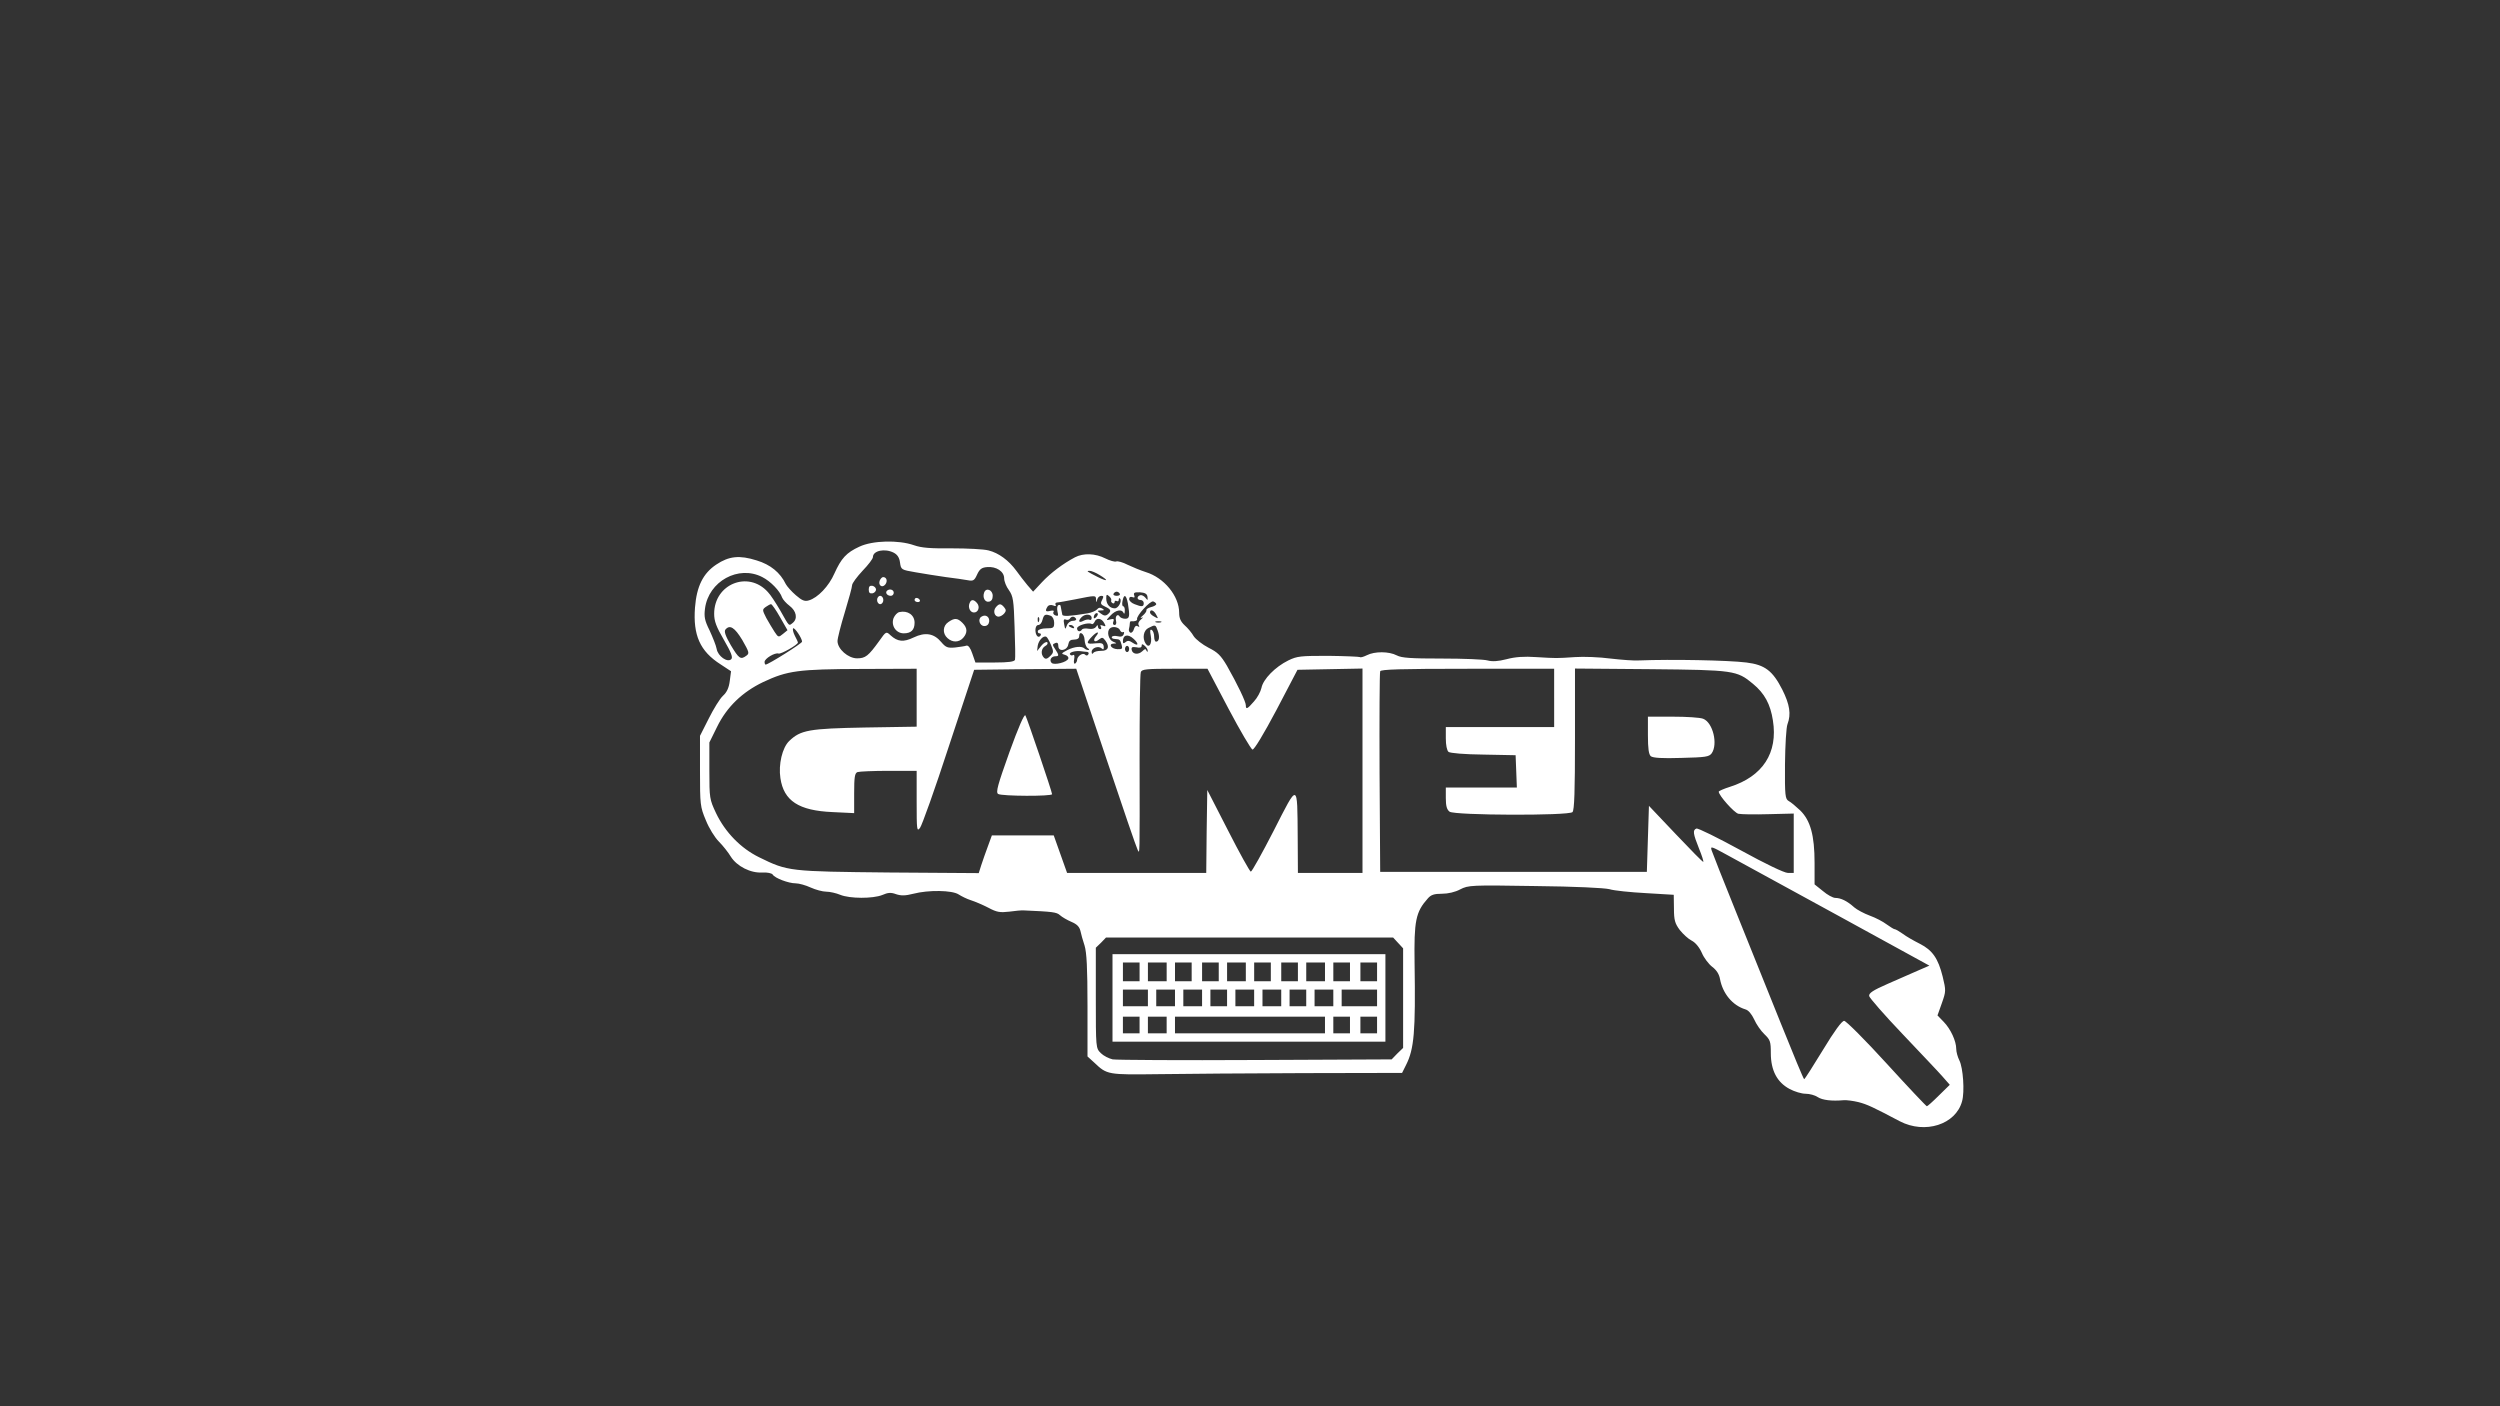 <?xml version="1.0" standalone="no"?>
<!DOCTYPE svg PUBLIC "-//W3C//DTD SVG 20010904//EN"
 "http://www.w3.org/TR/2001/REC-SVG-20010904/DTD/svg10.dtd">
<svg version="1.0" xmlns="http://www.w3.org/2000/svg"
 width="1200pt" height="675pt" viewBox="0 0 1200 675"
 preserveAspectRatio="xMidYMid meet"  >

<rect x="0" y="0" width="1200" height="675" fill="#333333" stroke="none"/>

<g transform="translate(0,675) scale(0.1,-0.1)"
fill="#fff" stroke="none">
<path d="M4125 4126 c-63 -29 -87 -56 -120 -129 -26 -60 -80 -117 -123 -129
-20 -6 -33 0 -62 25 -21 18 -42 42 -48 53 -27 56 -74 94 -140 114 -82 26 -133
21 -194 -20 -63 -42 -94 -104 -102 -206 -10 -133 24 -210 123 -273 l50 -33 -6
-46 c-4 -33 -14 -55 -33 -72 -15 -14 -45 -63 -68 -109 l-42 -83 0 -169 c0
-161 1 -172 28 -236 15 -38 43 -83 63 -103 19 -19 45 -52 57 -72 29 -46 95
-80 152 -76 23 1 44 -3 49 -10 10 -17 76 -42 110 -42 16 0 48 -9 72 -20 24
-11 58 -20 75 -20 17 0 48 -7 67 -15 46 -19 157 -19 202 -1 27 12 42 13 66 4
24 -8 44 -8 83 2 73 19 186 17 217 -3 14 -9 40 -22 59 -28 19 -6 57 -22 84
-36 41 -22 56 -24 100 -19 28 4 60 7 71 6 136 -6 157 -8 173 -23 10 -9 34 -23
55 -32 26 -11 38 -23 43 -43 3 -15 12 -47 20 -71 10 -33 14 -106 14 -288 l0
-244 33 -30 c61 -58 64 -58 308 -55 123 2 437 4 696 5 l473 1 19 38 c39 77 46
160 41 487 -3 206 5 247 64 313 15 17 30 22 67 22 30 0 64 8 88 21 39 20 51
21 358 16 193 -2 334 -9 358 -15 22 -7 101 -15 175 -19 l134 -8 1 -66 c0 -56
5 -72 28 -103 16 -20 41 -43 57 -51 18 -9 37 -32 49 -59 10 -24 33 -54 50 -67
20 -15 33 -35 37 -58 13 -70 60 -127 122 -146 15 -4 30 -23 42 -48 10 -23 32
-55 49 -71 28 -27 31 -35 31 -91 0 -83 30 -140 90 -172 24 -13 58 -23 77 -23
19 0 45 -7 58 -16 23 -15 68 -20 125 -15 14 1 45 -3 70 -9 43 -11 72 -25 199
-92 121 -63 269 -16 299 96 13 45 5 161 -13 196 -8 16 -15 41 -15 55 0 38 -27
96 -60 130 l-30 31 21 59 c20 57 20 60 4 127 -22 88 -49 127 -110 158 -28 14
-65 35 -82 48 -17 12 -34 22 -39 22 -4 0 -21 11 -38 23 -17 13 -53 32 -81 42
-27 10 -61 28 -75 40 -33 30 -64 45 -90 45 -12 0 -39 15 -60 33 l-40 32 0 103
c0 133 -20 204 -69 252 -20 19 -45 40 -55 45 -17 10 -19 24 -18 177 1 91 6
178 12 192 18 48 11 94 -25 166 -46 90 -83 119 -172 130 -88 11 -363 16 -513
10 -25 -2 -88 3 -140 9 -52 7 -129 10 -170 7 -91 -6 -86 -6 -187 0 -56 4 -100
1 -141 -10 -42 -11 -70 -12 -92 -6 -17 5 -116 9 -219 9 -149 0 -193 3 -216 15
-38 20 -107 20 -144 1 -16 -8 -31 -12 -33 -9 -3 2 -71 5 -151 6 -133 0 -150
-1 -193 -22 -63 -31 -121 -90 -129 -132 -4 -18 -20 -48 -36 -65 -32 -37 -39
-40 -39 -18 0 17 -41 102 -91 190 -29 49 -44 64 -88 86 -29 15 -61 40 -71 55
-9 16 -29 40 -44 53 -19 18 -26 34 -26 60 0 80 -72 168 -160 195 -25 8 -64 24
-87 35 -23 12 -48 19 -55 16 -7 -3 -31 4 -53 15 -47 24 -105 26 -145 5 -57
-30 -117 -75 -159 -120 l-42 -45 -27 31 c-15 18 -39 49 -54 70 -36 49 -84 85
-133 97 -22 6 -101 10 -175 10 -103 -1 -146 2 -183 15 -74 26 -199 23 -262 -7z
m165 -29 c17 -9 27 -23 30 -47 5 -35 6 -35 75 -47 39 -7 104 -17 145 -23 41
-5 89 -12 105 -15 26 -5 32 -2 45 27 12 26 22 34 48 36 44 4 82 -21 82 -54 0
-14 10 -40 23 -57 20 -29 23 -47 27 -177 3 -80 4 -151 2 -157 -3 -9 -31 -13
-97 -13 l-93 0 -15 43 c-9 27 -19 40 -28 38 -8 -3 -32 -6 -55 -9 -35 -3 -44 0
-66 26 -35 42 -77 49 -133 22 -48 -23 -76 -21 -111 11 -20 19 -21 19 -54 -28
-52 -72 -66 -83 -106 -83 -43 0 -94 45 -94 83 0 13 16 76 35 138 19 63 35 121
35 130 0 9 23 40 50 69 28 29 50 58 50 66 0 31 57 43 100 21z m988 -107 c46
-28 40 -34 -10 -9 -51 26 -56 29 -37 29 8 0 29 -9 47 -20z m-1619 -10 c40 -20
85 -67 95 -98 4 -10 20 -28 36 -40 33 -25 40 -62 15 -82 -19 -15 -15 -20 -60
60 -21 36 -47 76 -59 88 -94 105 -258 39 -258 -104 0 -36 10 -62 47 -126 34
-59 44 -83 35 -92 -18 -18 -64 14 -70 49 -3 17 -19 56 -34 89 -24 48 -27 66
-22 105 17 131 161 210 275 151z m1716 -80 c3 -5 -3 -10 -15 -10 -12 0 -18 5
-15 10 3 6 10 10 15 10 5 0 12 -4 15 -10z m133 -15 c2 -18 1 -18 -10 -4 -7 9
-19 14 -25 12 -18 -6 -16 -23 2 -23 8 0 15 -7 15 -15 0 -18 -9 -19 -44 -5 -14
5 -26 16 -26 24 0 10 6 13 15 10 11 -4 13 -2 9 9 -4 12 2 15 28 14 24 -2 34
-7 36 -22z m-174 -17 c-2 -4 0 -9 6 -13 5 -3 10 -1 10 5 0 6 5 8 10 5 6 -3 10
-1 10 6 0 7 3 10 6 6 11 -11 -7 -47 -25 -47 -24 0 -41 20 -41 47 0 20 2 22 14
11 8 -7 12 -16 10 -20z m-73 5 c1 -17 2 -17 6 0 2 9 11 17 19 17 12 0 12 -4 4
-20 -9 -17 -7 -22 15 -32 28 -13 31 -21 12 -37 -10 -8 -19 -7 -33 4 -19 14
-19 14 1 15 16 0 17 2 6 9 -10 6 -18 5 -25 -4 -6 -7 -27 -16 -46 -19 -84 -14
-120 -16 -121 -6 -1 5 -3 15 -4 20 -1 6 -3 15 -4 21 0 5 -6 7 -11 4 -6 -3 -7
-17 -4 -31 5 -19 3 -23 -10 -18 -9 3 -13 11 -9 17 4 6 -2 8 -15 5 -23 -6 -27
-1 -14 20 5 8 16 10 27 6 11 -5 16 -4 12 3 -3 5 -1 10 6 11 7 0 46 7 87 15
100 20 100 20 101 0z m153 -20 c10 -61 8 -73 -13 -73 -11 0 -23 5 -26 10 -10
17 -24 2 -18 -20 3 -12 0 -20 -7 -20 -7 0 -10 7 -6 16 5 13 2 15 -15 11 -21
-6 -21 -5 2 19 24 26 54 32 62 12 3 -7 6 -3 6 10 1 12 -3 22 -8 22 -4 0 -6 11
-3 25 7 36 18 31 26 -12z m136 -3 c0 -4 -11 -11 -25 -14 -14 -4 -24 -10 -22
-15 1 -5 -7 -17 -18 -26 -11 -9 -13 -14 -5 -10 9 4 7 0 -4 -9 -10 -8 -15 -20
-10 -27 5 -8 3 -10 -5 -5 -8 5 -14 0 -18 -13 -3 -12 -11 -20 -17 -18 -6 3 -9
11 -7 18 2 8 4 19 4 26 0 7 3 12 6 11 17 -2 31 3 29 10 -5 15 64 91 78 85 8
-3 14 -9 14 -13z m-1806 -62 l36 -63 -22 -18 c-21 -17 -22 -17 -40 10 -10 15
-28 46 -40 67 -19 38 -20 40 -2 53 10 7 21 13 25 13 4 0 24 -28 43 -62z m1806
11 c11 -19 10 -20 -9 -9 -12 6 -21 15 -21 20 0 18 19 11 30 -11z m-288 -11
c-7 -7 -12 -8 -12 -2 0 14 12 26 19 19 2 -3 -1 -11 -7 -17z m-218 6 c9 -4 16
-18 16 -33 0 -24 -3 -27 -37 -27 -20 0 -38 -5 -41 -12 -2 -7 1 -12 8 -12 6 0
8 -5 5 -10 -10 -16 -25 -1 -25 26 0 14 6 24 14 24 8 0 17 11 20 25 7 26 13 29
40 19z m196 -10 c0 -8 -4 -12 -10 -9 -5 3 -19 1 -30 -5 -22 -12 -27 -1 -8 18
17 17 48 15 48 -4z m-253 -16 c-3 -8 -6 -5 -6 6 -1 11 2 17 5 13 3 -3 4 -12 1
-19z m178 12 c3 -5 -3 -10 -15 -10 -12 0 -24 -9 -29 -22 -8 -21 -8 -21 -13 6
-4 20 -2 26 8 22 7 -3 16 -1 19 4 8 13 22 13 30 0z m135 -20 c9 -16 8 -19 -6
-13 -12 4 -15 3 -10 -5 4 -7 2 -12 -3 -12 -6 0 -11 6 -11 13 0 8 -3 8 -9 -2
-6 -8 -19 -12 -35 -9 -15 3 -29 1 -32 -3 -8 -14 -24 -11 -24 5 0 14 55 30 70
21 4 -3 10 2 14 10 8 21 33 19 46 -5z m273 3 c-7 -2 -19 -2 -25 0 -7 3 -2 5
12 5 14 0 19 -2 13 -5z m-418 -23 c3 -6 -1 -7 -9 -4 -18 7 -21 14 -7 14 6 0
13 -4 16 -10z m402 -17 c11 -30 7 -53 -8 -53 -5 0 -9 11 -9 24 0 14 -5 28 -11
32 -9 5 -10 -3 -5 -29 7 -38 -9 -61 -25 -36 -17 26 -10 64 14 75 33 17 34 16
44 -13z m-1994 -45 c33 -58 35 -64 20 -75 -28 -21 -36 -15 -75 50 -26 45 -33
66 -26 75 21 25 44 11 81 -50z m287 -8 c0 -8 -162 -110 -175 -110 -3 0 -5 6
-5 13 0 16 50 46 67 40 11 -4 93 42 93 53 0 3 -7 18 -15 33 -8 16 -11 31 -8
35 7 6 43 -48 43 -64z m1526 55 c4 -8 10 -12 15 -9 5 3 6 -2 3 -10 -4 -11 -14
-14 -29 -10 -13 3 -25 2 -28 -3 -3 -5 4 -10 15 -10 24 -2 24 -2 32 -29 5 -18
2 -21 -20 -20 -31 1 -46 26 -17 27 15 0 14 2 -4 9 -22 9 -32 48 -16 63 12 13
44 7 49 -8z m-116 -30 c-17 -21 -5 -32 16 -14 14 11 18 10 30 -6 22 -30 13
-50 -21 -49 -17 0 -33 -4 -37 -10 -5 -7 -8 -5 -8 5 0 20 34 31 49 16 7 -7 10
-4 9 9 -2 16 -8 19 -40 16 -44 -5 -47 1 -16 33 25 26 39 25 18 0z m-54 -16 c1
-17 7 -35 15 -40 8 -5 9 -9 3 -9 -6 0 -14 3 -18 7 -13 13 -48 10 -82 -7 -30
-16 -32 -18 -13 -23 12 -3 19 -11 17 -18 -6 -18 -68 -33 -80 -21 -13 13 -2 32
18 32 18 0 18 5 -1 34 -14 21 -14 24 0 29 10 5 15 0 15 -14 0 -30 44 -22 48 9
3 16 10 22 28 22 15 0 24 6 24 15 0 30 25 14 26 -16z m-161 -25 c13 -32 13
-36 -4 -53 -14 -14 -22 -16 -30 -8 -17 17 -13 45 6 56 10 5 14 13 10 18 -5 4
-18 -3 -29 -17 l-20 -25 3 25 c4 26 28 52 42 43 4 -2 14 -20 22 -39z m397 29
c25 -23 23 -37 -4 -19 -16 11 -25 13 -35 4 -10 -8 -13 -7 -13 4 0 31 24 37 52
11z m67 -57 c0 -7 -2 -6 -6 1 -3 10 -8 9 -20 -3 -19 -18 -47 -15 -51 7 -2 13
3 15 23 12 16 -4 25 -1 25 7 0 10 3 10 15 0 8 -7 15 -18 14 -24z m-89 9 c0 -8
-4 -15 -10 -15 -5 0 -10 7 -10 15 0 8 5 15 10 15 6 0 10 -7 10 -15z m-202 -14
c7 -1 10 -6 6 -12 -4 -7 -10 -7 -16 -1 -11 11 -38 -8 -38 -27 0 -5 -4 -12 -9
-16 -6 -3 -8 6 -5 21 3 15 1 23 -5 20 -5 -4 -12 -2 -15 3 -6 10 27 19 54 15 8
-1 21 -3 28 -3z m-818 -220 l0 -139 -247 -4 c-270 -5 -310 -12 -365 -65 -33
-32 -52 -112 -42 -178 16 -109 88 -156 250 -163 l104 -5 0 96 c0 77 3 96 16
101 9 3 76 6 150 6 l134 0 0 -147 c0 -138 1 -146 16 -127 9 11 72 187 138 390
l122 369 245 3 245 2 143 -427 c79 -236 147 -435 152 -443 10 -18 10 -48 9
446 0 215 2 399 6 408 5 14 27 16 163 16 l157 0 101 -192 c56 -106 108 -194
115 -196 8 -1 53 73 115 190 l101 193 156 3 156 3 0 -491 0 -490 -155 0 -155
0 -1 173 c-2 263 3 262 -115 30 -56 -109 -105 -197 -110 -197 -5 1 -54 89
-109 197 l-100 195 -3 -199 -2 -199 -334 0 -334 0 -32 90 -32 90 -149 0 -148
0 -19 -52 c-11 -29 -25 -70 -32 -91 l-12 -38 -431 3 c-478 5 -485 5 -623 73
-88 43 -163 120 -207 212 -31 66 -32 72 -32 204 l0 135 37 75 c47 96 121 167
221 215 117 55 169 62 470 63 l267 1 0 -139z m3060 -1 l0 -140 -260 0 -260 0
0 -54 c0 -32 5 -58 13 -65 8 -6 75 -12 168 -13 l154 -3 3 -77 3 -78 -171 0
-170 0 0 -51 c0 -38 5 -55 18 -65 24 -18 572 -20 590 -2 9 9 12 101 12 351 l0
338 363 -3 c399 -4 414 -6 491 -70 56 -46 84 -98 96 -176 25 -156 -49 -269
-207 -319 -29 -9 -53 -20 -53 -23 0 -18 74 -101 94 -106 14 -3 79 -4 145 -2
l121 3 0 -142 0 -143 -28 0 c-17 0 -107 43 -227 109 -110 60 -205 107 -212
104 -19 -7 -16 -25 12 -95 14 -34 23 -63 21 -65 -2 -2 -61 58 -132 133 l-129
136 -5 -158 -5 -159 -640 0 -640 0 -3 475 c-1 261 0 481 3 488 3 9 97 12 420
12 l415 0 0 -140z m1354 -1040 l447 -245 -53 -23 c-29 -13 -95 -42 -146 -64
-73 -32 -92 -45 -90 -59 2 -9 73 -91 159 -181 85 -90 172 -181 192 -204 l36
-41 -52 -51 c-29 -29 -55 -52 -58 -52 -3 0 -90 92 -193 205 -103 113 -195 205
-204 205 -11 0 -47 -49 -102 -140 -47 -77 -87 -140 -90 -140 -3 0 -53 121
-112 268 -59 147 -156 389 -216 537 -60 149 -112 280 -116 293 -7 22 -2 20 71
-20 43 -24 280 -153 527 -288z m-2103 -136 l24 -26 0 -239 0 -239 -28 -27 -27
-28 -653 -3 c-358 -2 -667 0 -686 3 -18 4 -44 17 -57 30 -24 24 -24 24 -24
265 l0 241 25 24 24 25 689 0 689 0 24 -26z"  />
<path d="M4223 3964 c-9 -23 11 -38 26 -20 13 16 7 36 -10 36 -5 0 -12 -7 -16
-16z" />
<path d="M4170 3920 c0 -15 5 -20 18 -18 9 2 17 10 17 18 0 8 -8 16 -17 18
-13 2 -18 -3 -18 -18z"/>
<path d="M4257 3914 c-9 -10 2 -24 19 -24 8 0 14 7 14 15 0 15 -21 21 -33 9z" />
<path d="M4724 3906 c-9 -24 4 -48 23 -44 12 2 18 12 18 28 0 29 -32 41 -41
16z" />
<path d="M4210 3870 c0 -11 7 -20 15 -20 8 0 15 9 15 20 0 11 -7 20 -15 20 -8
0 -15 -9 -15 -20z" />
<path d="M4390 3870 c0 -5 7 -10 16 -10 8 0 12 5 9 10 -3 6 -10 10 -16 10 -5
0 -9 -4 -9 -10z" />
<path d="M4654 3855 c-9 -21 3 -45 21 -45 21 0 30 27 15 45 -16 19 -29 19 -36
0z" />
<path d="M4780 3835 c-15 -18 -6 -45 13 -45 8 0 20 7 27 15 10 12 10 18 0 30
-16 19 -24 19 -40 0z" />
<path d="M4317 3812 c-10 -2 -22 -15 -28 -29 -13 -36 12 -73 49 -73 35 0 52
16 52 51 0 37 -33 60 -73 51z" />
<path d="M4711 3790 c-19 -11 -9 -45 14 -45 13 0 21 8 23 21 3 23 -17 37 -37
24z" />
<path d="M4552 3764 c-27 -18 -29 -55 -4 -77 24 -22 55 -21 75 1 22 25 21 48
-3 72 -24 24 -38 25 -68 4z" />
<path d="M4845 3139 c-56 -157 -66 -192 -54 -200 17 -11 259 -12 259 -1 0 11
-119 362 -128 378 -5 9 -34 -58 -77 -177z" />
<path d="M7910 3221 c0 -65 4 -92 14 -101 11 -8 54 -11 146 -8 117 3 133 5
146 22 31 44 6 148 -41 166 -15 6 -80 10 -146 10 l-119 0 0 -89z" />
<path d="M5340 1960 l0 -210 655 0 655 0 0 210 0 210 -655 0 -655 0 0 -210z
m130 125 l0 -45 -40 0 -40 0 0 45 0 45 40 0 40 0 0 -45z m130 0 l0 -45 -45 0
-45 0 0 45 0 45 45 0 45 0 0 -45z m120 0 l0 -45 -40 0 -40 0 0 45 0 45 40 0
40 0 0 -45z m130 0 l0 -45 -40 0 -40 0 0 45 0 45 40 0 40 0 0 -45z m130 0 l0
-45 -45 0 -45 0 0 45 0 45 45 0 45 0 0 -45z m120 0 l0 -45 -40 0 -40 0 0 45 0
45 40 0 40 0 0 -45z m130 0 l0 -45 -40 0 -40 0 0 45 0 45 40 0 40 0 0 -45z
m130 0 l0 -45 -45 0 -45 0 0 45 0 45 45 0 45 0 0 -45z m120 0 l0 -45 -40 0
-40 0 0 45 0 45 40 0 40 0 0 -45z m130 0 l0 -45 -40 0 -40 0 0 45 0 45 40 0
40 0 0 -45z m-1100 -125 l0 -40 -60 0 -60 0 0 40 0 40 60 0 60 0 0 -40z m130
0 l0 -40 -45 0 -45 0 0 40 0 40 45 0 45 0 0 -40z m130 0 l0 -40 -45 0 -45 0 0
40 0 40 45 0 45 0 0 -40z m120 0 l0 -40 -40 0 -40 0 0 40 0 40 40 0 40 0 0
-40z m130 0 l0 -40 -45 0 -45 0 0 40 0 40 45 0 45 0 0 -40z m130 0 l0 -40 -45
0 -45 0 0 40 0 40 45 0 45 0 0 -40z m120 0 l0 -40 -40 0 -40 0 0 40 0 40 40 0
40 0 0 -40z m130 0 l0 -40 -45 0 -45 0 0 40 0 40 45 0 45 0 0 -40z m210 0 l0
-40 -85 0 -85 0 0 40 0 40 85 0 85 0 0 -40z m-1140 -130 l0 -40 -40 0 -40 0 0
40 0 40 40 0 40 0 0 -40z m130 0 l0 -40 -45 0 -45 0 0 40 0 40 45 0 45 0 0
-40z m760 0 l0 -40 -360 0 -360 0 0 40 0 40 360 0 360 0 0 -40z m120 0 l0 -40
-40 0 -40 0 0 40 0 40 40 0 40 0 0 -40z m130 0 l0 -40 -40 0 -40 0 0 40 0 40
40 0 40 0 0 -40z" />
</g>
</svg>
